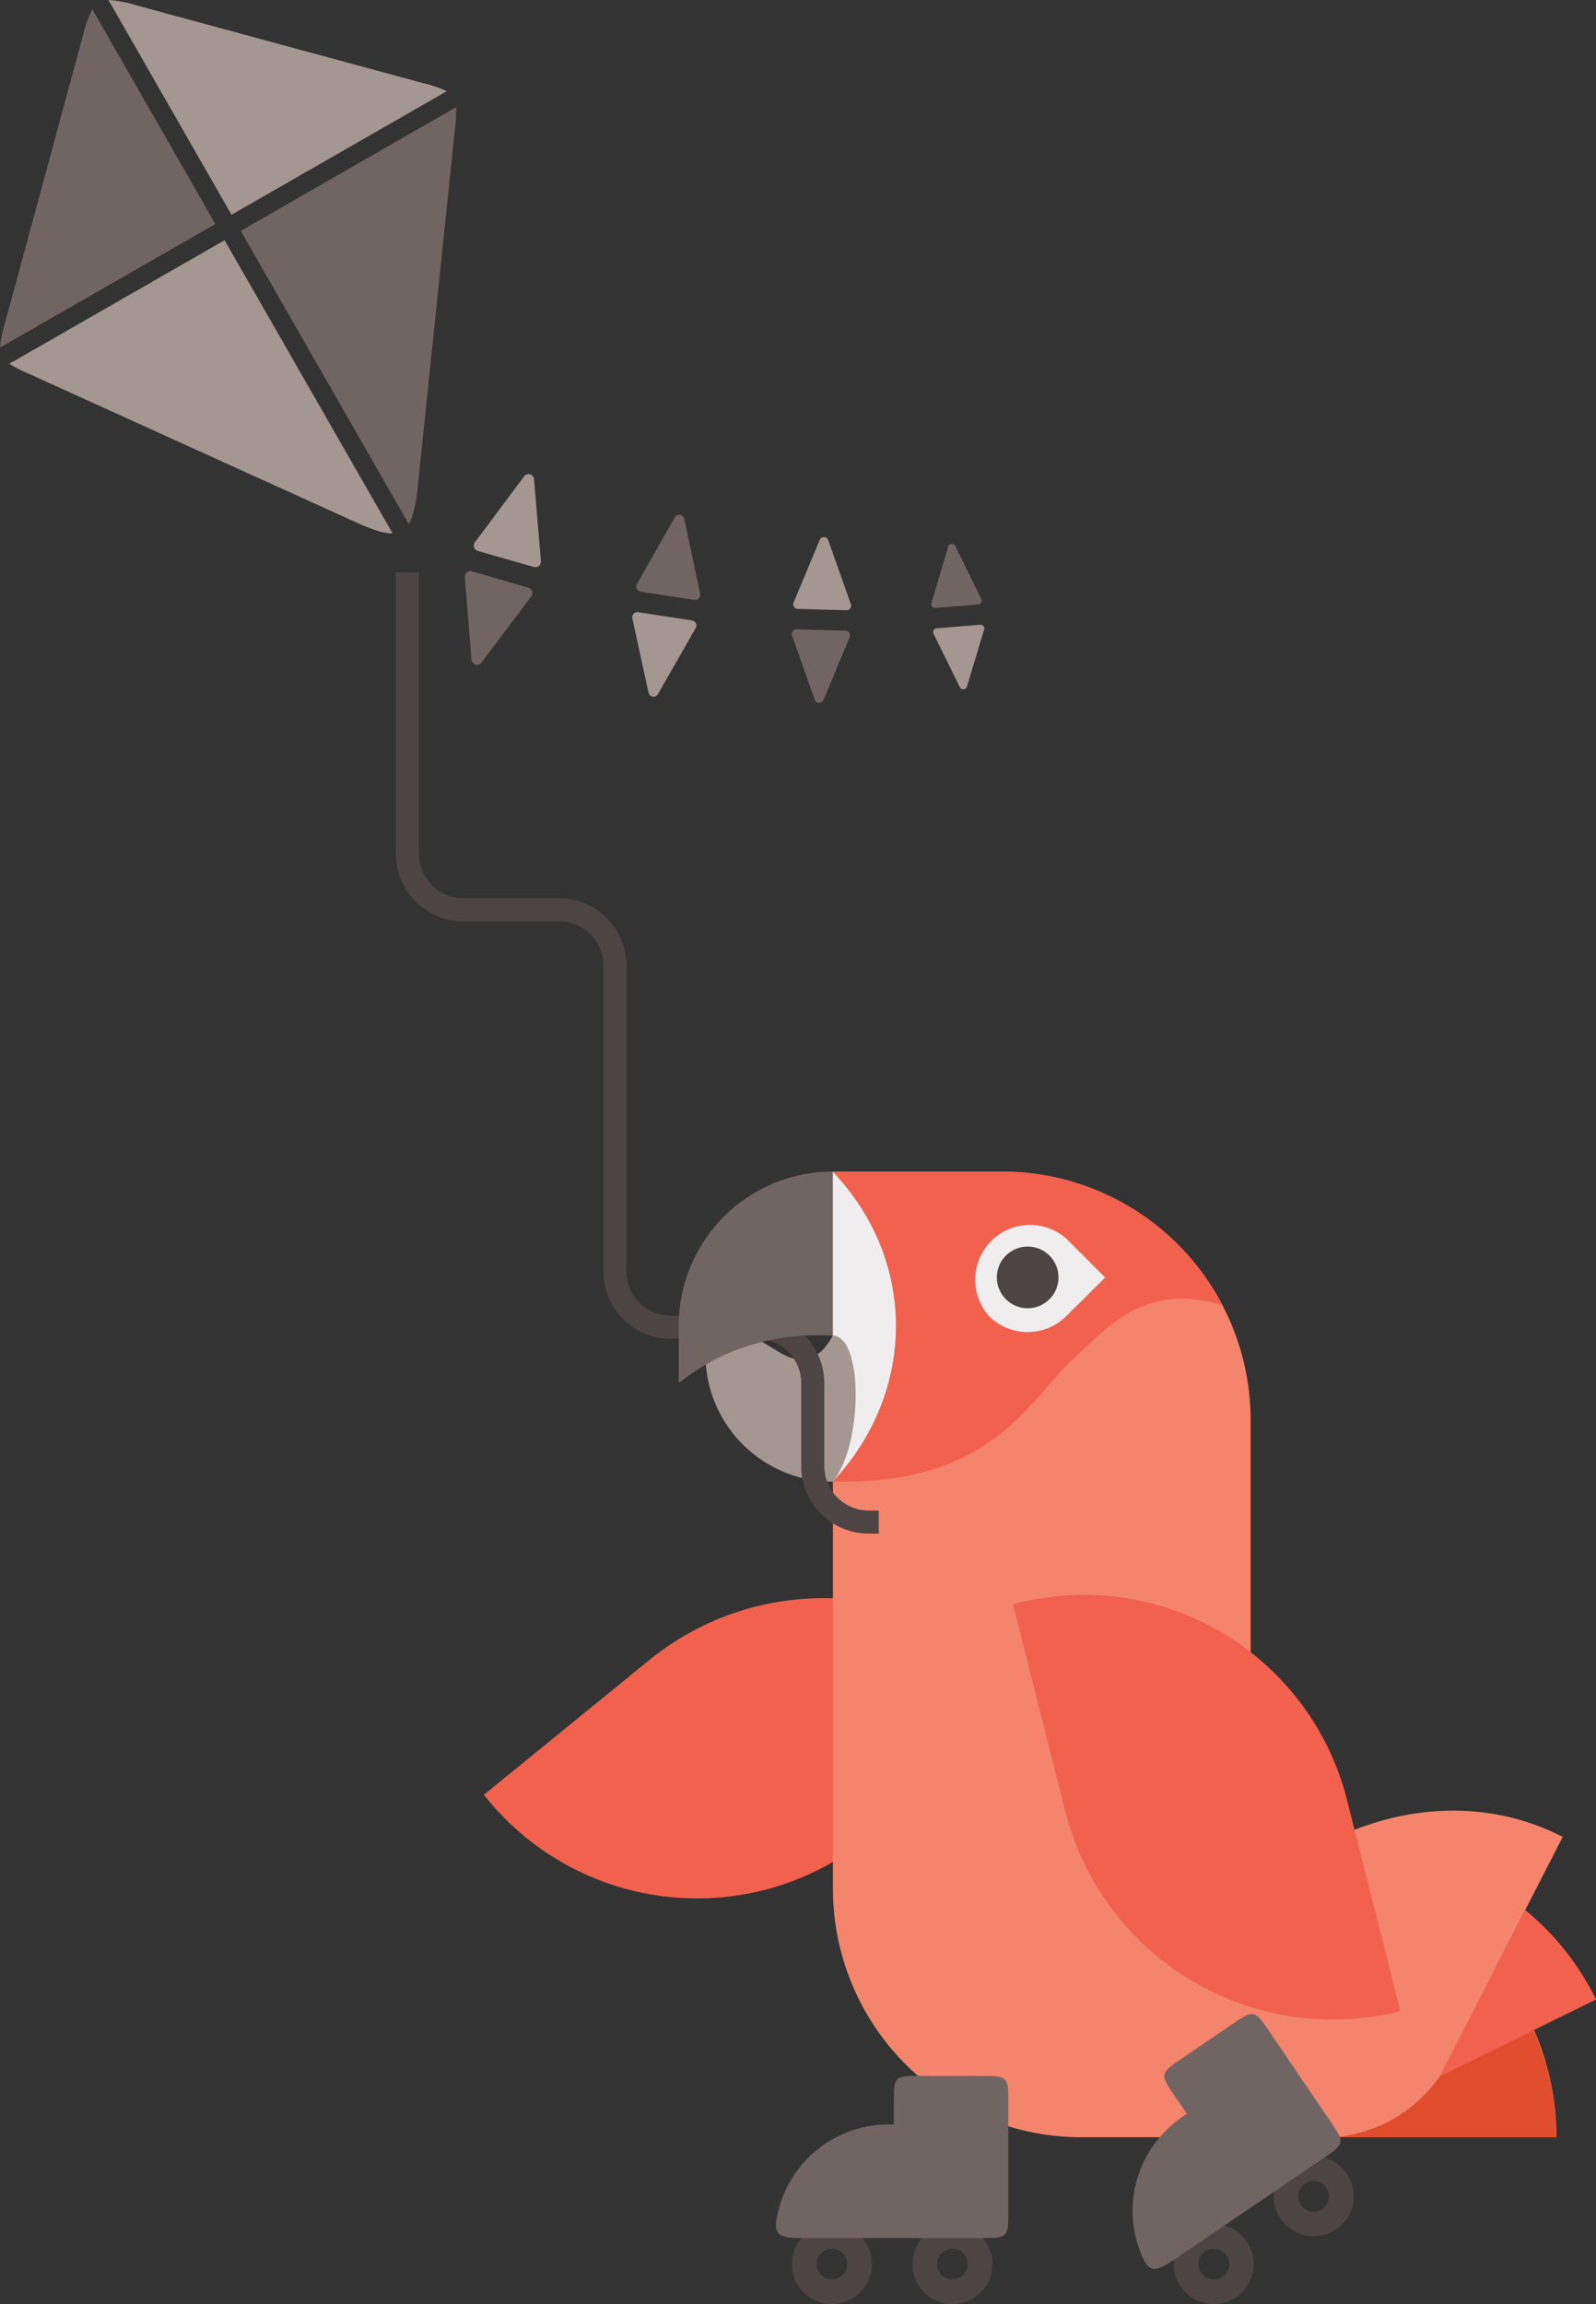 <svg xmlns="http://www.w3.org/2000/svg" viewBox="0 0 415 598.78"><rect x="0" y="0" width="415" height="598.78" fill="#333333" stroke="none"/><defs><style>.cls-1{fill:#f1614d;}.cls-2{fill:#f5846c;}.cls-3{fill:#df4d2d;}.cls-4{fill:#f0edef;fill-rule:evenodd;}.cls-5{fill:#716564;}.cls-6{fill:#a49691;}.cls-7{fill:#4d4544;}.cls-8{fill:none;stroke:#4d4544;stroke-miterlimit:10;stroke-width:6px;}</style></defs><g id="Layer_2" data-name="Layer 2"><g id="LOGO_ARARA"><path class="cls-1" d="M125.81,466.43l43-35a71.73,71.73,0,0,1,100.91,10.35l-43.91,35.75a70.56,70.56,0,0,1-99.26-10.19Z"/><path class="cls-1" d="M355.38,547.83l1.12-.35Z"/><path class="cls-2" d="M406.35,477.36c-20.93-10.74-45.54-8.34-66.13,4.1a42.5,42.5,0,0,1-14.81,5.64l-.21,0v-118a64.62,64.62,0,0,0-64.62-64.62h-44V490.81a64.62,64.62,0,0,0,64.62,64.62h123.5a69.21,69.21,0,0,0-15.79-44.08Z"/><path class="cls-3" d="M346,555.45h58.64c-.23-10.73-1.52-17-5.83-27.88l-24.45,12A36.72,36.72,0,0,1,346,555.45Z"/><path class="cls-1" d="M280.6,351.78c5-4.6,13.15-14.29,26.78-14.29a35.12,35.12,0,0,1,10.53,1.79,64.61,64.61,0,0,0-57.33-34.81h-44v80.58C259.25,385.93,267.42,363.06,280.6,351.78Z"/><path class="cls-4" d="M257.14,342a14.24,14.24,0,0,0,20.15,0L287.37,332l-10.08-10.08A14.25,14.25,0,0,0,257.14,342Z"/><path class="cls-1" d="M396.58,496.36,374.39,539.5h0L415,519.65A69.4,69.4,0,0,0,396.58,496.36Z"/><path class="cls-5" d="M24,2.41a31.64,31.64,0,0,0-2.51,7.12L1.36,83.74A31.44,31.44,0,0,0,0,90.33L56,58.22Z"/><path class="cls-6" d="M116.19,23.7a31.78,31.78,0,0,0-6.37-2.15L35.61,1.43A30.87,30.87,0,0,0,28.2,0l32,55.81Z"/><path class="cls-6" d="M2.4,94.54a42.23,42.23,0,0,0,5.32,2.7l84.71,38.44c4.27,1.94,7.36,3,9.65,2.92L58.4,62.43Z"/><path class="cls-5" d="M106.29,136.18c1.19-2,1.87-5.14,2.35-9.79l9.62-92.54a41,41,0,0,0,.35-6L62.61,60Z"/><path class="cls-5" d="M137.37,152.72l-14.65-4.25a1.45,1.45,0,0,0-1.85,1.51l1.73,21.44a1.45,1.45,0,0,0,2.61.75L138.13,155A1.44,1.44,0,0,0,137.37,152.72Z"/><path class="cls-6" d="M179.93,161.24l-14-2.15a1.34,1.34,0,0,0-1.51,1.6L168.63,180a1.33,1.33,0,0,0,2.46.38l9.79-17.13A1.34,1.34,0,0,0,179.93,161.24Z"/><path class="cls-5" d="M219.86,163.91l-12.76-.35a1.2,1.2,0,0,0-1.16,1.6l5.92,16.71a1.21,1.21,0,0,0,2.25.06l6.83-16.36A1.19,1.19,0,0,0,219.86,163.91Z"/><path class="cls-6" d="M254.79,162.36l-11.16.92a1,1,0,0,0-.85,1.5l6.75,13.7a1,1,0,0,0,1.93-.16l4.42-14.62A1,1,0,0,0,254.79,162.36Z"/><path class="cls-5" d="M243.27,158l11-.91a1,1,0,0,0,.85-1.48L248.46,142a1,1,0,0,0-1.92.16l-4.34,14.55A1,1,0,0,0,243.27,158Z"/><path class="cls-5" d="M180.57,155.92l-13.94-2.16a1.35,1.35,0,0,1-1-2l9.82-17.29a1.34,1.34,0,0,1,2.48.38l4.12,19.45A1.34,1.34,0,0,1,180.57,155.92Z"/><path class="cls-6" d="M220.09,158.59l-12.67-.34a1.2,1.2,0,0,1-1.07-1.66l6.79-16.27a1.19,1.19,0,0,1,2.22.06L221.25,157A1.19,1.19,0,0,1,220.09,158.59Z"/><path class="cls-6" d="M138.81,147.35l-14.56-4.17a1.44,1.44,0,0,1-.76-2.25l12.78-17.13a1.44,1.44,0,0,1,2.59.74l1.79,21.3A1.45,1.45,0,0,1,138.81,147.35Z"/><path class="cls-4" d="M216.5,304.47c22.13,23.18,21.78,57.41,0,80.59Z"/><path class="cls-7" d="M216.3,578a10.4,10.4,0,1,1-10.39,10.39A10.39,10.39,0,0,1,216.3,578Zm-4,10.39a4,4,0,1,0,4-4A4,4,0,0,0,212.32,588.38Z"/><path class="cls-7" d="M247.66,578a10.4,10.4,0,1,1-10.4,10.39A10.39,10.39,0,0,1,247.66,578Zm-4,10.39a4,4,0,1,0,4-4A4,4,0,0,0,243.67,588.38Z"/><path class="cls-5" d="M256.13,539.5c5.62,0,6.06.44,6.06,6.06v30c0,5.62-.44,6.06-6.06,6.06H208.38c-6.68,0-7.58-1.16-5.86-7.62a29.54,29.54,0,0,1,28.53-21.9h1.36v-6.57c0-5.62.44-6.06,6.06-6.06Z"/><path class="cls-7" d="M309.78,579.78A10.39,10.39,0,1,1,307,594.22,10.4,10.4,0,0,1,309.78,579.78Zm2.54,10.84a4,4,0,1,0,1.06-5.53A4,4,0,0,0,312.32,590.62Z"/><path class="cls-7" d="M335.72,562.17A10.4,10.4,0,1,1,333,576.61,10.4,10.4,0,0,1,335.72,562.17ZM338.26,573a4,4,0,1,0,1.06-5.53A4,4,0,0,0,338.26,573Z"/><path class="cls-5" d="M321.13,525.57c4.65-3.16,5.26-3,8.42,1.61L346.41,552c3.15,4.66,3,5.27-1.61,8.42l-39.51,26.82c-5.54,3.75-6.93,3.29-9.14-3a29.53,29.53,0,0,1,11.31-34.13l1.13-.77-3.69-5.43c-3.16-4.65-3-5.27,1.61-8.42Z"/><path class="cls-6" d="M183.61,355.49a33.12,33.12,0,0,0,32.92,29.57c7.95-9.63,7.93-37.95,0-37.95-1.16,2.16-3.24,5.25-6.57,6.06-6.46,1.56-11.42-7-18.06-5.72C189.76,347.86,182.67,346.68,183.61,355.49Z"/><path class="cls-8" d="M105.93,148.76v73.12a14.55,14.55,0,0,0,14.55,14.55h24.87A14.55,14.55,0,0,1,159.9,251v79.38a14.54,14.54,0,0,0,14.55,14.55h22.34a14.54,14.54,0,0,1,14.55,14.55V381a14.55,14.55,0,0,0,14.55,14.55h2.6"/><circle class="cls-7" cx="267.22" cy="331.97" r="8.02"/><path class="cls-5" d="M216.54,304.47v42.64c-23.35-1.33-36.68,9.84-39.81,12.18a.14.14,0,0,1-.15,0,.16.16,0,0,1-.08-.13V344.51A40,40,0,0,1,216.54,304.47Z"/><path class="cls-1" d="M263.4,416.9,277,470.66a71.73,71.73,0,0,0,87.11,52l-13.86-54.9a70.56,70.56,0,0,0-85.68-51.14Z"/></g></g></svg>